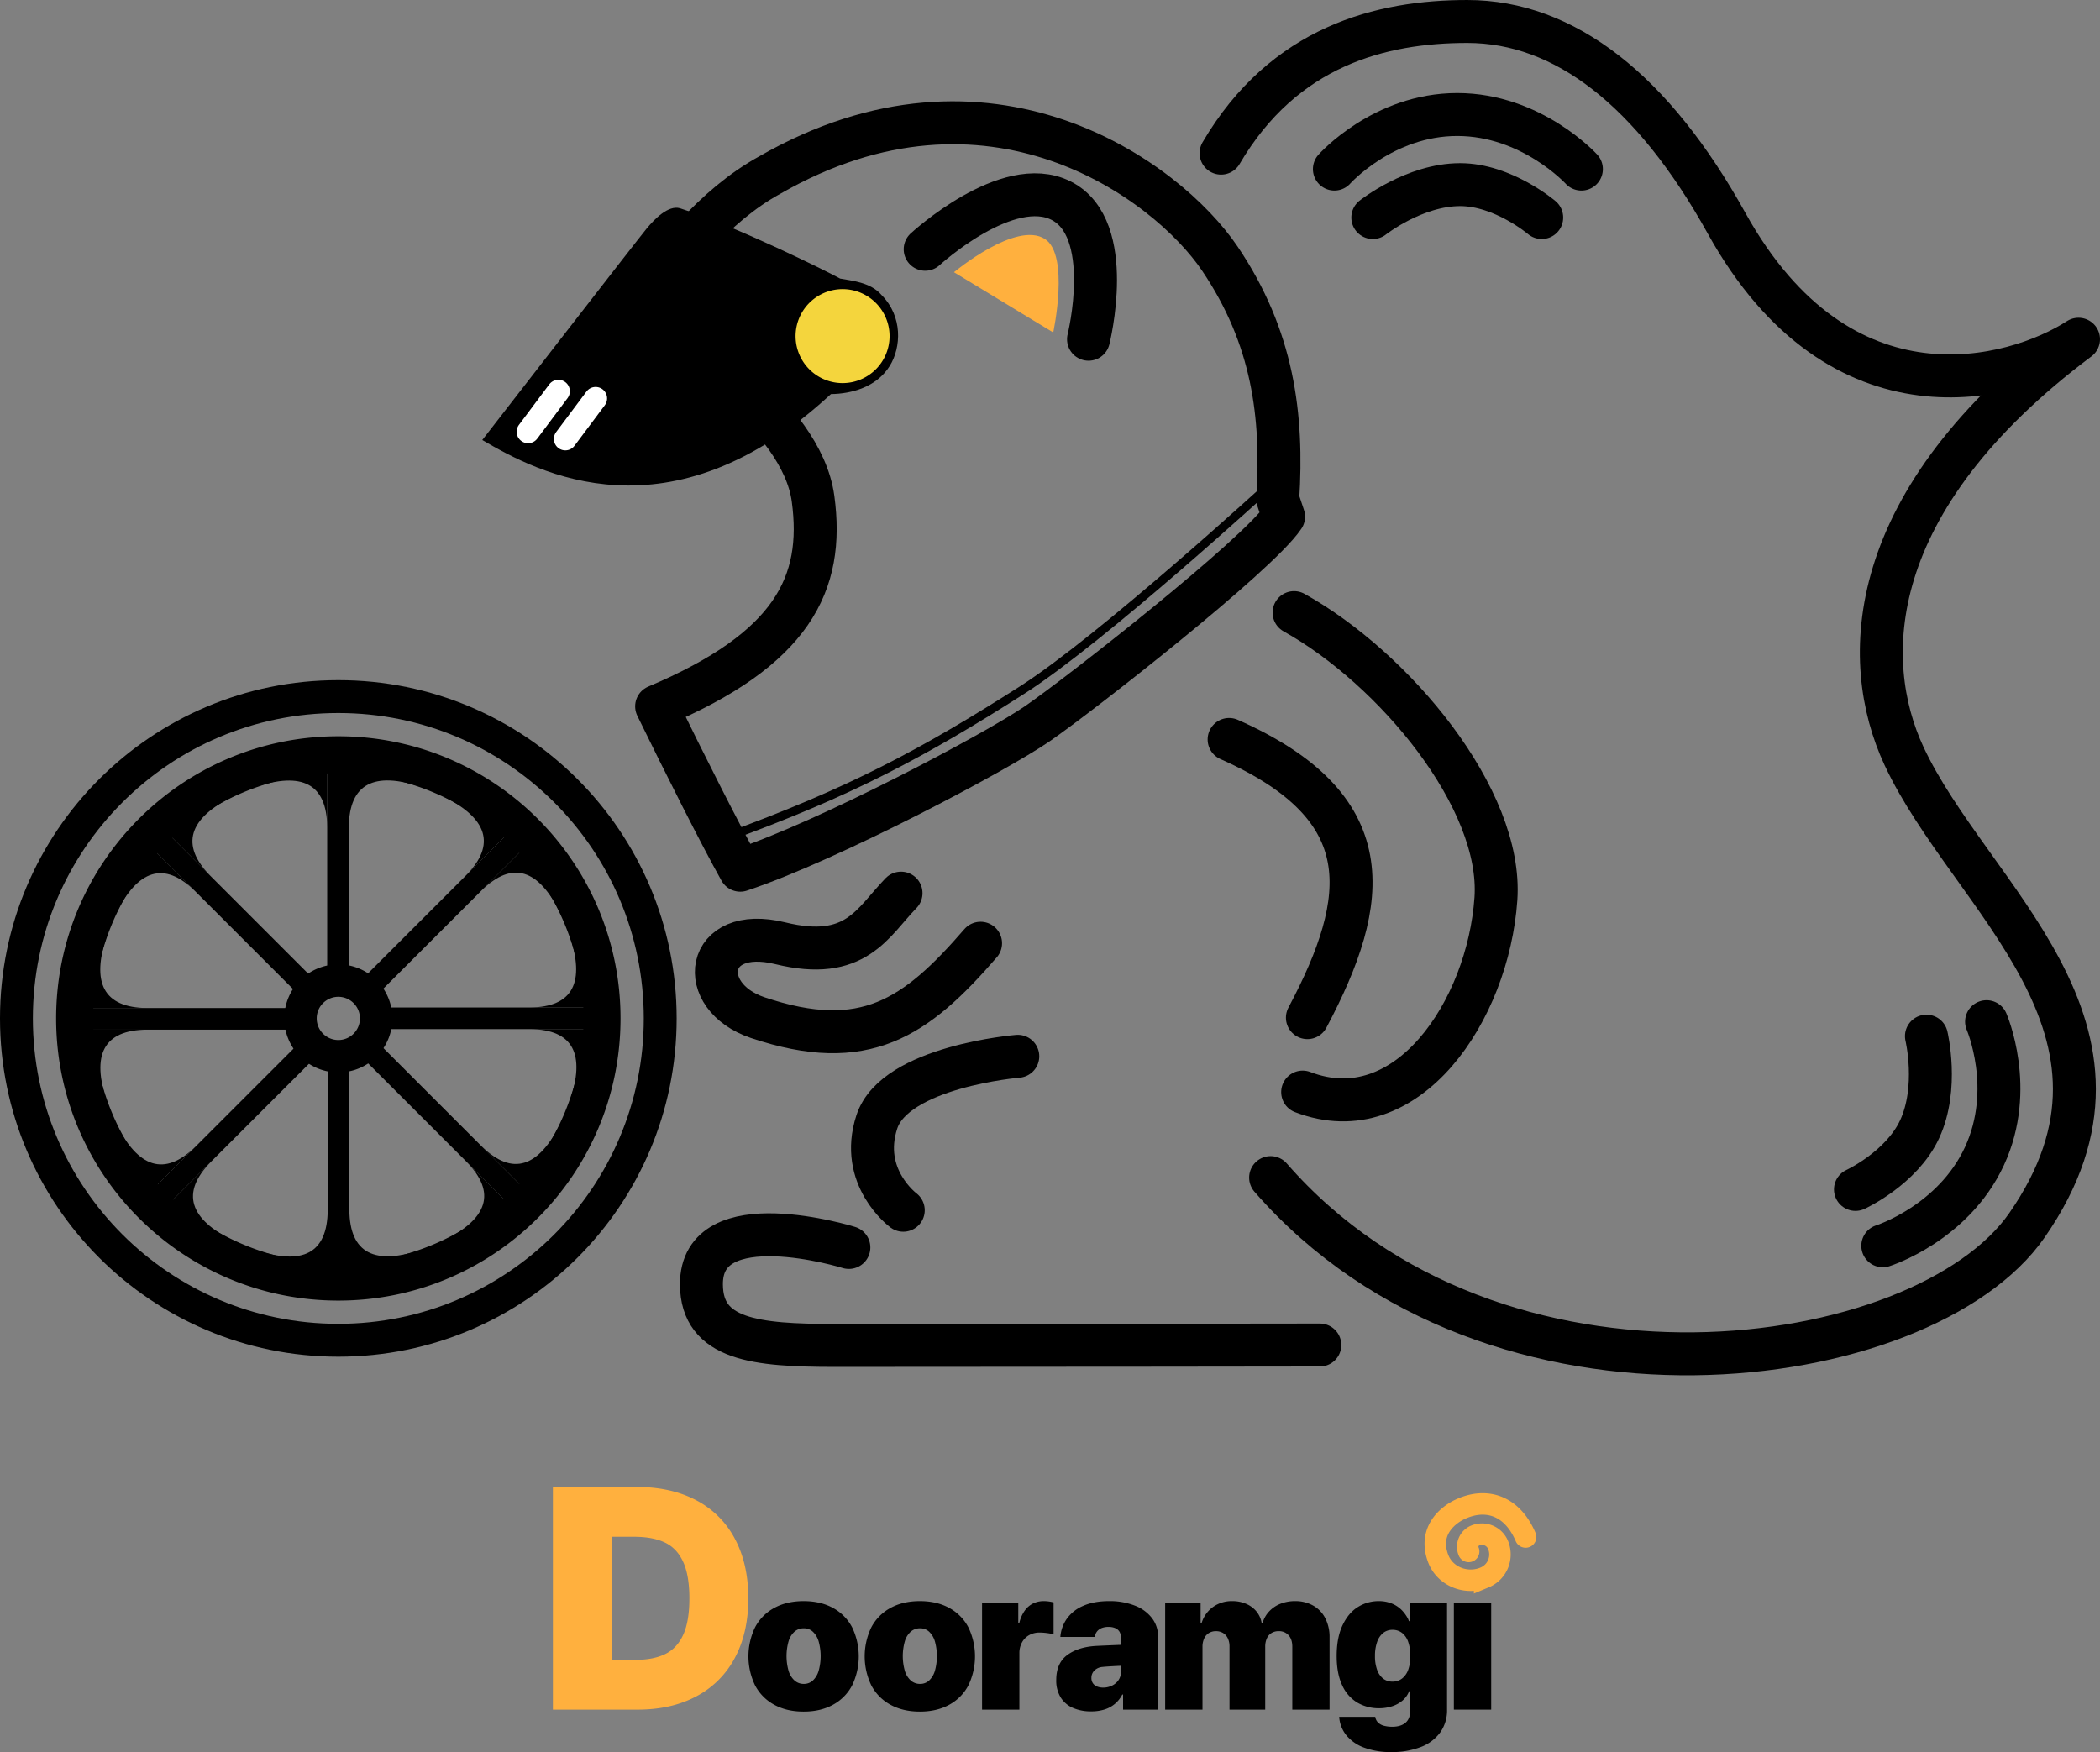 <svg xmlns="http://www.w3.org/2000/svg" width="1467" height="1224.115" viewBox="0 0 1467 1224.115">
  <rect x="0" y="0" width="1467" height="1224.115" fill="#808080" stroke="none"/>
  <g id="그룹_29" data-name="그룹 29" transform="translate(-590 -470.943)">
    <g id="그룹_28" data-name="그룹 28">
      <g id="그룹_27" data-name="그룹 27">
        <path id="패스_1" data-name="패스 1" d="M236.345,514.393c-108.875,0-197.135,88.26-197.135,197.135s88.26,197.135,197.135,197.135S433.48,820.4,433.48,711.528,345.22,514.393,236.345,514.393m0,368.445a171.311,171.311,0,1,1,171.31-171.31,171.31,171.31,0,0,1-171.31,171.31" transform="translate(590 470.948)"/>
        <path id="패스_2" data-name="패스 2" d="M236.345,475.183C105.815,475.183,0,581,0,711.528S105.815,947.873,236.345,947.873,472.69,842.058,472.69,711.528,366.875,475.183,236.345,475.183m0,449.725c-117.846,0-213.38-95.533-213.38-213.38s95.534-213.38,213.38-213.38,213.38,95.534,213.38,213.38-95.533,213.38-213.38,213.38" transform="translate(590 470.948)"/>
        <path id="패스_3" data-name="패스 3" d="M236.345,673.772A37.756,37.756,0,1,0,274.1,711.528a37.756,37.756,0,0,0-37.756-37.756m0,52.851a15.1,15.1,0,1,1,15.1-15.095,15.095,15.095,0,0,1-15.1,15.095" transform="translate(590 470.948)"/>
        <rect id="사각형_1" data-name="사각형 1" width="15.107" height="156.358" transform="translate(818.568 999.314)"/>
        <rect id="사각형_2" data-name="사각형 2" width="15.107" height="156.358" transform="translate(818.945 1208.17)"/>
        <path id="패스_4" data-name="패스 4" d="M178.137,549.954c32.7-10.973,50.182-2.621,50.43,27.923V525.926Z" transform="translate(590 470.948)"/>
        <path id="패스_5" data-name="패스 5" d="M294.28,549.857c-32.7-10.973-50.357-2.524-50.6,28.019v-51.95Z" transform="translate(590 470.948)"/>
        <path id="패스_6" data-name="패스 6" d="M178.58,873.267c32.7,10.973,50.117,2.686,50.365-27.857v51.95Z" transform="translate(590 470.948)"/>
        <path id="패스_7" data-name="패스 7" d="M294.657,873.064c-32.7,10.973-50.357,2.8-50.605-27.745v51.95Z" transform="translate(590 470.948)"/>
        <rect id="사각형_3" data-name="사각형 3" width="15.107" height="156.358" transform="translate(691.265 1058.531) rotate(-45)"/>
        <rect id="사각형_4" data-name="사각형 4" width="15.107" height="156.358" transform="translate(839.215 1205.947) rotate(-45)"/>
        <path id="패스_8" data-name="패스 8" d="M80.87,638.508c15.363-30.881,33.631-37.337,55.4-15.915L99.539,585.857Z" transform="translate(590 470.948)"/>
        <path id="패스_9" data-name="패스 9" d="M162.926,556.314c-30.881,15.363-37.393,33.823-15.971,55.6l-36.734-36.735Z" transform="translate(590 470.948)"/>
        <path id="패스_10" data-name="패스 10" d="M309.8,866.812c30.881-15.363,37.337-33.539,15.915-55.312l36.735,36.735Z" transform="translate(590 470.948)"/>
        <path id="패스_11" data-name="패스 11" d="M391.735,784.589c-15.363,30.881-33.629,37.586-55.4,16.164l36.735,36.735Z" transform="translate(590 470.948)"/>
        <rect id="사각형_5" data-name="사각형 5" width="156.358" height="15.107" transform="translate(643.15 1175.223)"/>
        <rect id="사각형_6" data-name="사각형 6" width="156.358" height="15.107" transform="translate(852.005 1174.844)"/>
        <path id="패스_12" data-name="패스 12" d="M74.737,769.812c-10.973-32.7-2.621-50.182,27.923-50.43H50.709Z" transform="translate(590 470.948)"/>
        <path id="패스_13" data-name="패스 13" d="M74.64,653.67c-10.973,32.7-2.524,50.357,28.019,50.605H50.709Z" transform="translate(590 470.948)"/>
        <path id="패스_14" data-name="패스 14" d="M398.051,769.369c10.973-32.7,2.686-50.117-27.857-50.365h51.95Z" transform="translate(590 470.948)"/>
        <path id="패스_15" data-name="패스 15" d="M397.847,653.292c10.973,32.7,2.8,50.357-27.745,50.6h51.95Z" transform="translate(590 470.948)"/>
        <rect id="사각형_7" data-name="사각형 7" width="156.358" height="15.107" transform="translate(691.685 1306.95) rotate(-45)"/>
        <rect id="사각형_8" data-name="사각형 8" width="156.358" height="15.107" transform="translate(839.1 1159) rotate(-45)"/>
        <path id="패스_16" data-name="패스 16" d="M163.291,867.08c-30.881-15.363-37.337-33.631-15.915-55.4l-36.735,36.735Z" transform="translate(590 470.948)"/>
        <path id="패스_17" data-name="패스 17" d="M81.1,785.023c15.363,30.882,33.823,37.394,55.6,15.972L99.958,837.729Z" transform="translate(590 470.948)"/>
        <path id="패스_18" data-name="패스 18" d="M391.6,638.15c-15.363-30.881-33.539-37.337-55.312-15.915L373.018,585.5Z" transform="translate(590 470.948)"/>
        <path id="패스_19" data-name="패스 19" d="M309.372,556.215c30.881,15.363,37.586,33.629,16.164,55.4l36.735-36.735Z" transform="translate(590 470.948)"/>
      </g>
      <g id="그룹_26" data-name="그룹 26">
        <path id="패스_20" data-name="패스 20" d="M853,107c44-75,112-92,172-92,68,0,129.656,48.125,181.13,140.957C1286,299.995,1407,265.995,1452,236.995c-151,113-152.751,224.817-122,291,46,99,181,191,86,328-72.268,104.218-371.772,146.48-528.386-33.26" transform="translate(590 470.948)" fill="none" stroke="#000" stroke-linecap="round" stroke-linejoin="round" stroke-width="30"/>
        <path id="패스_21" data-name="패스 21" d="M904,427.995c70,39,145.859,130.126,141,200-5.419,77.93-62,163-135,135" transform="translate(590 470.948)" fill="none" stroke="#000" stroke-linecap="round" stroke-linejoin="round" stroke-width="30"/>
        <path id="패스_22" data-name="패스 22" d="M711,737.995s-85.778,7.073-98.462,45.8S631,845.552,631,845.552" transform="translate(590 470.948)" fill="none" stroke="#000" stroke-linecap="round" stroke-linejoin="round" stroke-width="30"/>
        <path id="패스_23" data-name="패스 23" d="M685,658.995c-45,52-80.782,77.182-155.64,52-43.886-14.763-37.2-64.961,15.64-52,53,13,64.5-14.522,84.435-35" transform="translate(590 470.948)" fill="none" stroke="#000" stroke-linecap="round" stroke-linejoin="round" stroke-width="30"/>
        <path id="패스_24" data-name="패스 24" d="M593,871.553s-103.453-32.174-103,26C490.3,936.091,527.818,940,583.191,940c136,0,338.809-.286,338.809-.286" transform="translate(590 470.948)" fill="none" stroke="#000" stroke-linecap="round" stroke-linejoin="round" stroke-width="30"/>
        <path id="패스_25" data-name="패스 25" d="M932.17,118.135S966.054,80,1018,80s86.723,38.14,86.723,38.14" transform="translate(590 470.948)" fill="none" stroke="#000" stroke-linecap="round" stroke-linejoin="round" stroke-width="30"/>
        <path id="패스_26" data-name="패스 26" d="M959,151.995s29-23,61-23c30,0,57,23,57,23" transform="translate(590 470.948)" fill="none" stroke="#000" stroke-linecap="round" stroke-linejoin="round" stroke-width="30"/>
        <path id="패스_27" data-name="패스 27" d="M1387.753,713.8s20.374,46.773-1.451,93.912-71.046,62.673-71.046,62.673" transform="translate(590 470.948)" fill="none" stroke="#000" stroke-linecap="round" stroke-linejoin="round" stroke-width="30"/>
        <path id="패스_28" data-name="패스 28" d="M1345.754,723.925s8.687,35.98-4.757,65.018c-12.6,27.224-44.82,42.062-44.82,42.062" transform="translate(590 470.948)" fill="none" stroke="#000" stroke-linecap="round" stroke-linejoin="round" stroke-width="30"/>
        <path id="패스_29" data-name="패스 29" d="M858.616,516.616C964.708,563.647,957.6,627.656,913.31,711" transform="translate(590 470.948)" fill="none" stroke="#000" stroke-linecap="round" stroke-linejoin="round" stroke-width="30"/>
        <path id="패스_30" data-name="패스 30" d="M646.3,174.15s57.454-52.994,95.022-33.929C779.79,159.743,760.409,237,760.409,237" transform="translate(590 470.948)" fill="none" stroke="#000" stroke-linecap="round" stroke-width="30"/>
        <path id="패스_31" data-name="패스 31" d="M458.7,493.505c19.386,39.726,44.167,89.007,58.414,114.474,62.3-20.788,178.352-82.287,207.51-102.324s153.724-117.47,172.057-144.67l-4.086-12.246c3.722-58.359-3.269-113.025-40.418-168.015S690.726,34.379,537.7,122.333c-39.206,21.514-68.6,59.786-92.313,93C473.534,236.509,559.92,289,567.98,348.439S553.515,453.532,458.7,493.505Z" transform="translate(590 470.948)" fill="none" stroke="#000" stroke-linecap="round" stroke-linejoin="round" stroke-width="30"/>
        <path id="패스_32" data-name="패스 32" d="M336.9,307.419c38.654,22.7,130.88,72.173,243.572-32.105,14.07-.173,31.842-4.689,41.13-19.756,7.962-12.916,9.114-34.416-5.737-49.4-7.745-9.1-21.25-10.052-28.974-11.534C577.224,189.375,516.193,158.881,475,145.5c-8.137-2.37-17.8,7.633-23.049,13.906S336.9,307.419,336.9,307.419" transform="translate(590 470.948)"/>
        <path id="패스_33" data-name="패스 33" d="M887.285,338.811S769.918,446.428,713.818,482.232c-68.4,43.656-119.753,71.185-207.237,103.016" transform="translate(590 470.948)" fill="none" stroke="#000" stroke-width="6"/>
        <path id="패스_34" data-name="패스 34" d="M619.739,224.431a32.827,32.827,0,1,1-41.528-20.75,32.826,32.826,0,0,1,41.528,20.75" transform="translate(590 470.948)" fill="#f4d53d"/>
        <line id="선_1" data-name="선 1" x1="21.172" y2="28.315" transform="translate(958.914 744.285)" fill="none" stroke="#fff" stroke-linecap="round" stroke-linejoin="round" stroke-width="16"/>
        <line id="선_2" data-name="선 2" x1="21.172" y2="28.315" transform="translate(984.914 749.285)" fill="none" stroke="#fff" stroke-linecap="round" stroke-linejoin="round" stroke-width="16"/>
        <path id="패스_35" data-name="패스 35" d="M666.407,190.187S709.892,153.963,730,166.995c17.372,11.26,5.764,65.291,5.764,65.291Z" transform="translate(590 470.948)" fill="#ffb03e"/>
      </g>
    </g>
    <g id="그룹_25" data-name="그룹 25">
      <path id="패스_36" data-name="패스 36" d="M1065.76,1073.853c-9.625-22.5-27.942-27.77-45.893-19.293-8.112,3.83-22.427,14.77-15.268,34.142,4.76,12.881,19.828,18.683,32.507,13.41a17.408,17.408,0,0,0,9.388-22.755,12.186,12.186,0,0,0-15.93-6.571,8.529,8.529,0,0,0-4.6,11.15" transform="translate(590 470.948)" fill="none" stroke="#ffb03e" stroke-linecap="round" stroke-width="15"/>
      <path id="패스_37" data-name="패스 37" d="M513.332,1075.016a63.74,63.74,0,0,0-26.968-26.855q-17.549-9.266-41.326-9.267h-58.8v155.58h59.254q23.626,0,41.061-9.344a64.234,64.234,0,0,0,26.816-26.854q9.381-17.509,9.382-41.592t-9.42-41.668m-36.046,67.117q-4.293,9.42-12.535,13.483t-20.777,4.065H427.185v-85.994h15.726q13.065,0,21.5,3.988t12.8,13.484q4.367,9.5,4.368,25.525t-4.292,25.449" transform="translate(590 470.948)" fill="#ffb03e"/>
      <path id="패스_38" data-name="패스 38" d="M540.773,1191.014a32.563,32.563,0,0,1-13.33-13.551,46.711,46.711,0,0,1,0-40.456,32.562,32.562,0,0,1,13.33-13.551q8.726-4.826,20.618-4.825t20.6,4.825a32.608,32.608,0,0,1,13.307,13.551,46.721,46.721,0,0,1,0,40.456,32.609,32.609,0,0,1-13.307,13.551q-8.7,4.824-20.6,4.826t-20.618-4.826m27.053-16.89a15.033,15.033,0,0,0,4.046-6.75,38.317,38.317,0,0,0,0-20.619,15.039,15.039,0,0,0-4.046-6.75,9.091,9.091,0,0,0-6.288-2.364,9.7,9.7,0,0,0-6.483,2.315,14.412,14.412,0,0,0-4.167,6.727,38.042,38.042,0,0,0,0,20.714,14.748,14.748,0,0,0,4.167,6.727,9.575,9.575,0,0,0,6.483,2.364,9.086,9.086,0,0,0,6.288-2.364" transform="translate(590 470.948)"/>
      <path id="패스_39" data-name="패스 39" d="M621.985,1191.014a32.572,32.572,0,0,1-13.331-13.551,46.72,46.72,0,0,1,0-40.456,32.571,32.571,0,0,1,13.331-13.551q8.726-4.826,20.618-4.825t20.595,4.825a32.608,32.608,0,0,1,13.307,13.551,46.72,46.72,0,0,1,0,40.456,32.609,32.609,0,0,1-13.307,13.551q-8.7,4.824-20.595,4.826t-20.618-4.826m27.053-16.89a15.042,15.042,0,0,0,4.046-6.75,38.316,38.316,0,0,0,0-20.619,15.047,15.047,0,0,0-4.046-6.75,9.091,9.091,0,0,0-6.288-2.364,9.7,9.7,0,0,0-6.483,2.315,14.412,14.412,0,0,0-4.167,6.727,38.017,38.017,0,0,0,0,20.714,14.748,14.748,0,0,0,4.167,6.727,9.574,9.574,0,0,0,6.483,2.364,9.086,9.086,0,0,0,6.288-2.364" transform="translate(590 470.948)"/>
      <path id="패스_40" data-name="패스 40" d="M686.038,1119.6h25.3v14.087h.78a24.341,24.341,0,0,1,3.8-8.482,15.68,15.68,0,0,1,5.85-4.971,17.062,17.062,0,0,1,7.457-1.609,26.546,26.546,0,0,1,6.775.926v22.373a26.372,26.372,0,0,0-4.631-.95,40.5,40.5,0,0,0-5.166-.366,14.666,14.666,0,0,0-7.214,1.779,12.694,12.694,0,0,0-5.045,5.094,15.291,15.291,0,0,0-1.828,7.507v39.481H686.038Z" transform="translate(590 470.948)"/>
      <path id="패스_41" data-name="패스 41" d="M777.489,1164.107q-4.68.244-7.409.536a9.021,9.021,0,0,0-5.557,2.486,7.084,7.084,0,0,0-2.1,5.216,6.365,6.365,0,0,0,1.048,3.68,6.277,6.277,0,0,0,2.925,2.291,11.331,11.331,0,0,0,4.265.756,13.894,13.894,0,0,0,6.166-1.39,11.455,11.455,0,0,0,4.557-3.9,10.2,10.2,0,0,0,1.706-5.873l-.2-24.664a5.989,5.989,0,0,0-1.072-3.559,6.473,6.473,0,0,0-2.974-2.267,11.991,11.991,0,0,0-4.435-.755,12.979,12.979,0,0,0-4.728.78,7.824,7.824,0,0,0-3.29,2.364,7.487,7.487,0,0,0-1.584,3.875H740.737a25.271,25.271,0,0,1,4.509-12.7,26.629,26.629,0,0,1,11.454-9.042q7.482-3.315,18.108-3.315a47.65,47.65,0,0,1,17.962,3.144,27.328,27.328,0,0,1,11.99,8.773,20.725,20.725,0,0,1,4.216,12.748v51.179h-24.42v-10.528h-.585a20.643,20.643,0,0,1-12.55,10.479,30.689,30.689,0,0,1-9.14,1.268,31.414,31.414,0,0,1-12.746-2.413,18.837,18.837,0,0,1-8.579-7.336,22.464,22.464,0,0,1-3.095-12.186q0-11.648,7.555-17.328t20.082-6.458q2.778-.146,7.385-.342t8.018-.34l3.07-.1.1,14.623q-1.9.048-6.58.292" transform="translate(590 470.948)"/>
      <path id="패스_42" data-name="패스 42" d="M813.951,1119.6h24.761v14.087h.78a21.458,21.458,0,0,1,7.993-11.04,22.439,22.439,0,0,1,13.357-4.022,24.174,24.174,0,0,1,9.6,1.876,18.8,18.8,0,0,1,7.214,5.289,17,17,0,0,1,3.656,7.9h.781a19.388,19.388,0,0,1,4.581-7.945,21.6,21.6,0,0,1,7.9-5.289,27.386,27.386,0,0,1,10.139-1.828,25.244,25.244,0,0,1,12.576,3.095,21.073,21.073,0,0,1,8.506,8.871,28.651,28.651,0,0,1,3,13.38v50.5H902.761v-44.015q0-5.069-2.584-7.945a8.847,8.847,0,0,0-6.921-2.876,9.365,9.365,0,0,0-5.045,1.317,8.413,8.413,0,0,0-3.242,3.777,13.832,13.832,0,0,0-1.122,5.776v43.966H858.891v-44.112a13.03,13.03,0,0,0-1.169-5.7,8.541,8.541,0,0,0-3.315-3.729,9.461,9.461,0,0,0-4.972-1.292,9.144,9.144,0,0,0-5,1.341,8.688,8.688,0,0,0-3.265,3.826,13.731,13.731,0,0,0-1.145,5.8v43.868H813.951Z" transform="translate(590 470.948)"/>
      <path id="패스_43" data-name="패스 43" d="M952.968,1221.015a28.6,28.6,0,0,1-12.478-8.676,22.865,22.865,0,0,1-4.971-12.844h25.2a6.933,6.933,0,0,0,1.949,3.973,9.255,9.255,0,0,0,4.095,2.242,22.053,22.053,0,0,0,5.9.707q5.85,0,9.213-2.827t3.363-9.213v-12.819h-.829l-.2.487a16.356,16.356,0,0,1-4.46,6.093,21.144,21.144,0,0,1-7.165,3.948,29.049,29.049,0,0,1-9.285,1.414,29.35,29.35,0,0,1-15.037-3.9,26.777,26.777,0,0,1-10.6-12.065q-3.9-8.163-3.9-20.545,0-12.819,4.093-21.47t10.749-12.772a27.122,27.122,0,0,1,14.549-4.118,23.54,23.54,0,0,1,9.116,1.682,20.629,20.629,0,0,1,6.824,4.484,25.128,25.128,0,0,1,4.581,6.36l.585,1.463h.585v-13.014h26.029v74.82a26.636,26.636,0,0,1-4.826,16.036,29.847,29.847,0,0,1-13.623,10.163,55.6,55.6,0,0,1-20.545,3.485,52.567,52.567,0,0,1-18.913-3.095m26.492-48.3a13.517,13.517,0,0,0,4.289-6.142,27.393,27.393,0,0,0,1.487-9.578,29.039,29.039,0,0,0-1.487-9.8,13.488,13.488,0,0,0-4.289-6.312,10.56,10.56,0,0,0-6.653-2.169,10.173,10.173,0,0,0-6.58,2.193,13.906,13.906,0,0,0-4.217,6.313,28.82,28.82,0,0,0-1.487,9.772,27.763,27.763,0,0,0,1.487,9.652,13.519,13.519,0,0,0,4.192,6.117,10.381,10.381,0,0,0,6.6,2.12,10.554,10.554,0,0,0,6.653-2.169" transform="translate(590 470.948)"/>
      <rect id="사각형_9" data-name="사각형 9" width="26.077" height="74.869" transform="translate(1605.629 1590.552)"/>
    </g>
  </g>
</svg>
